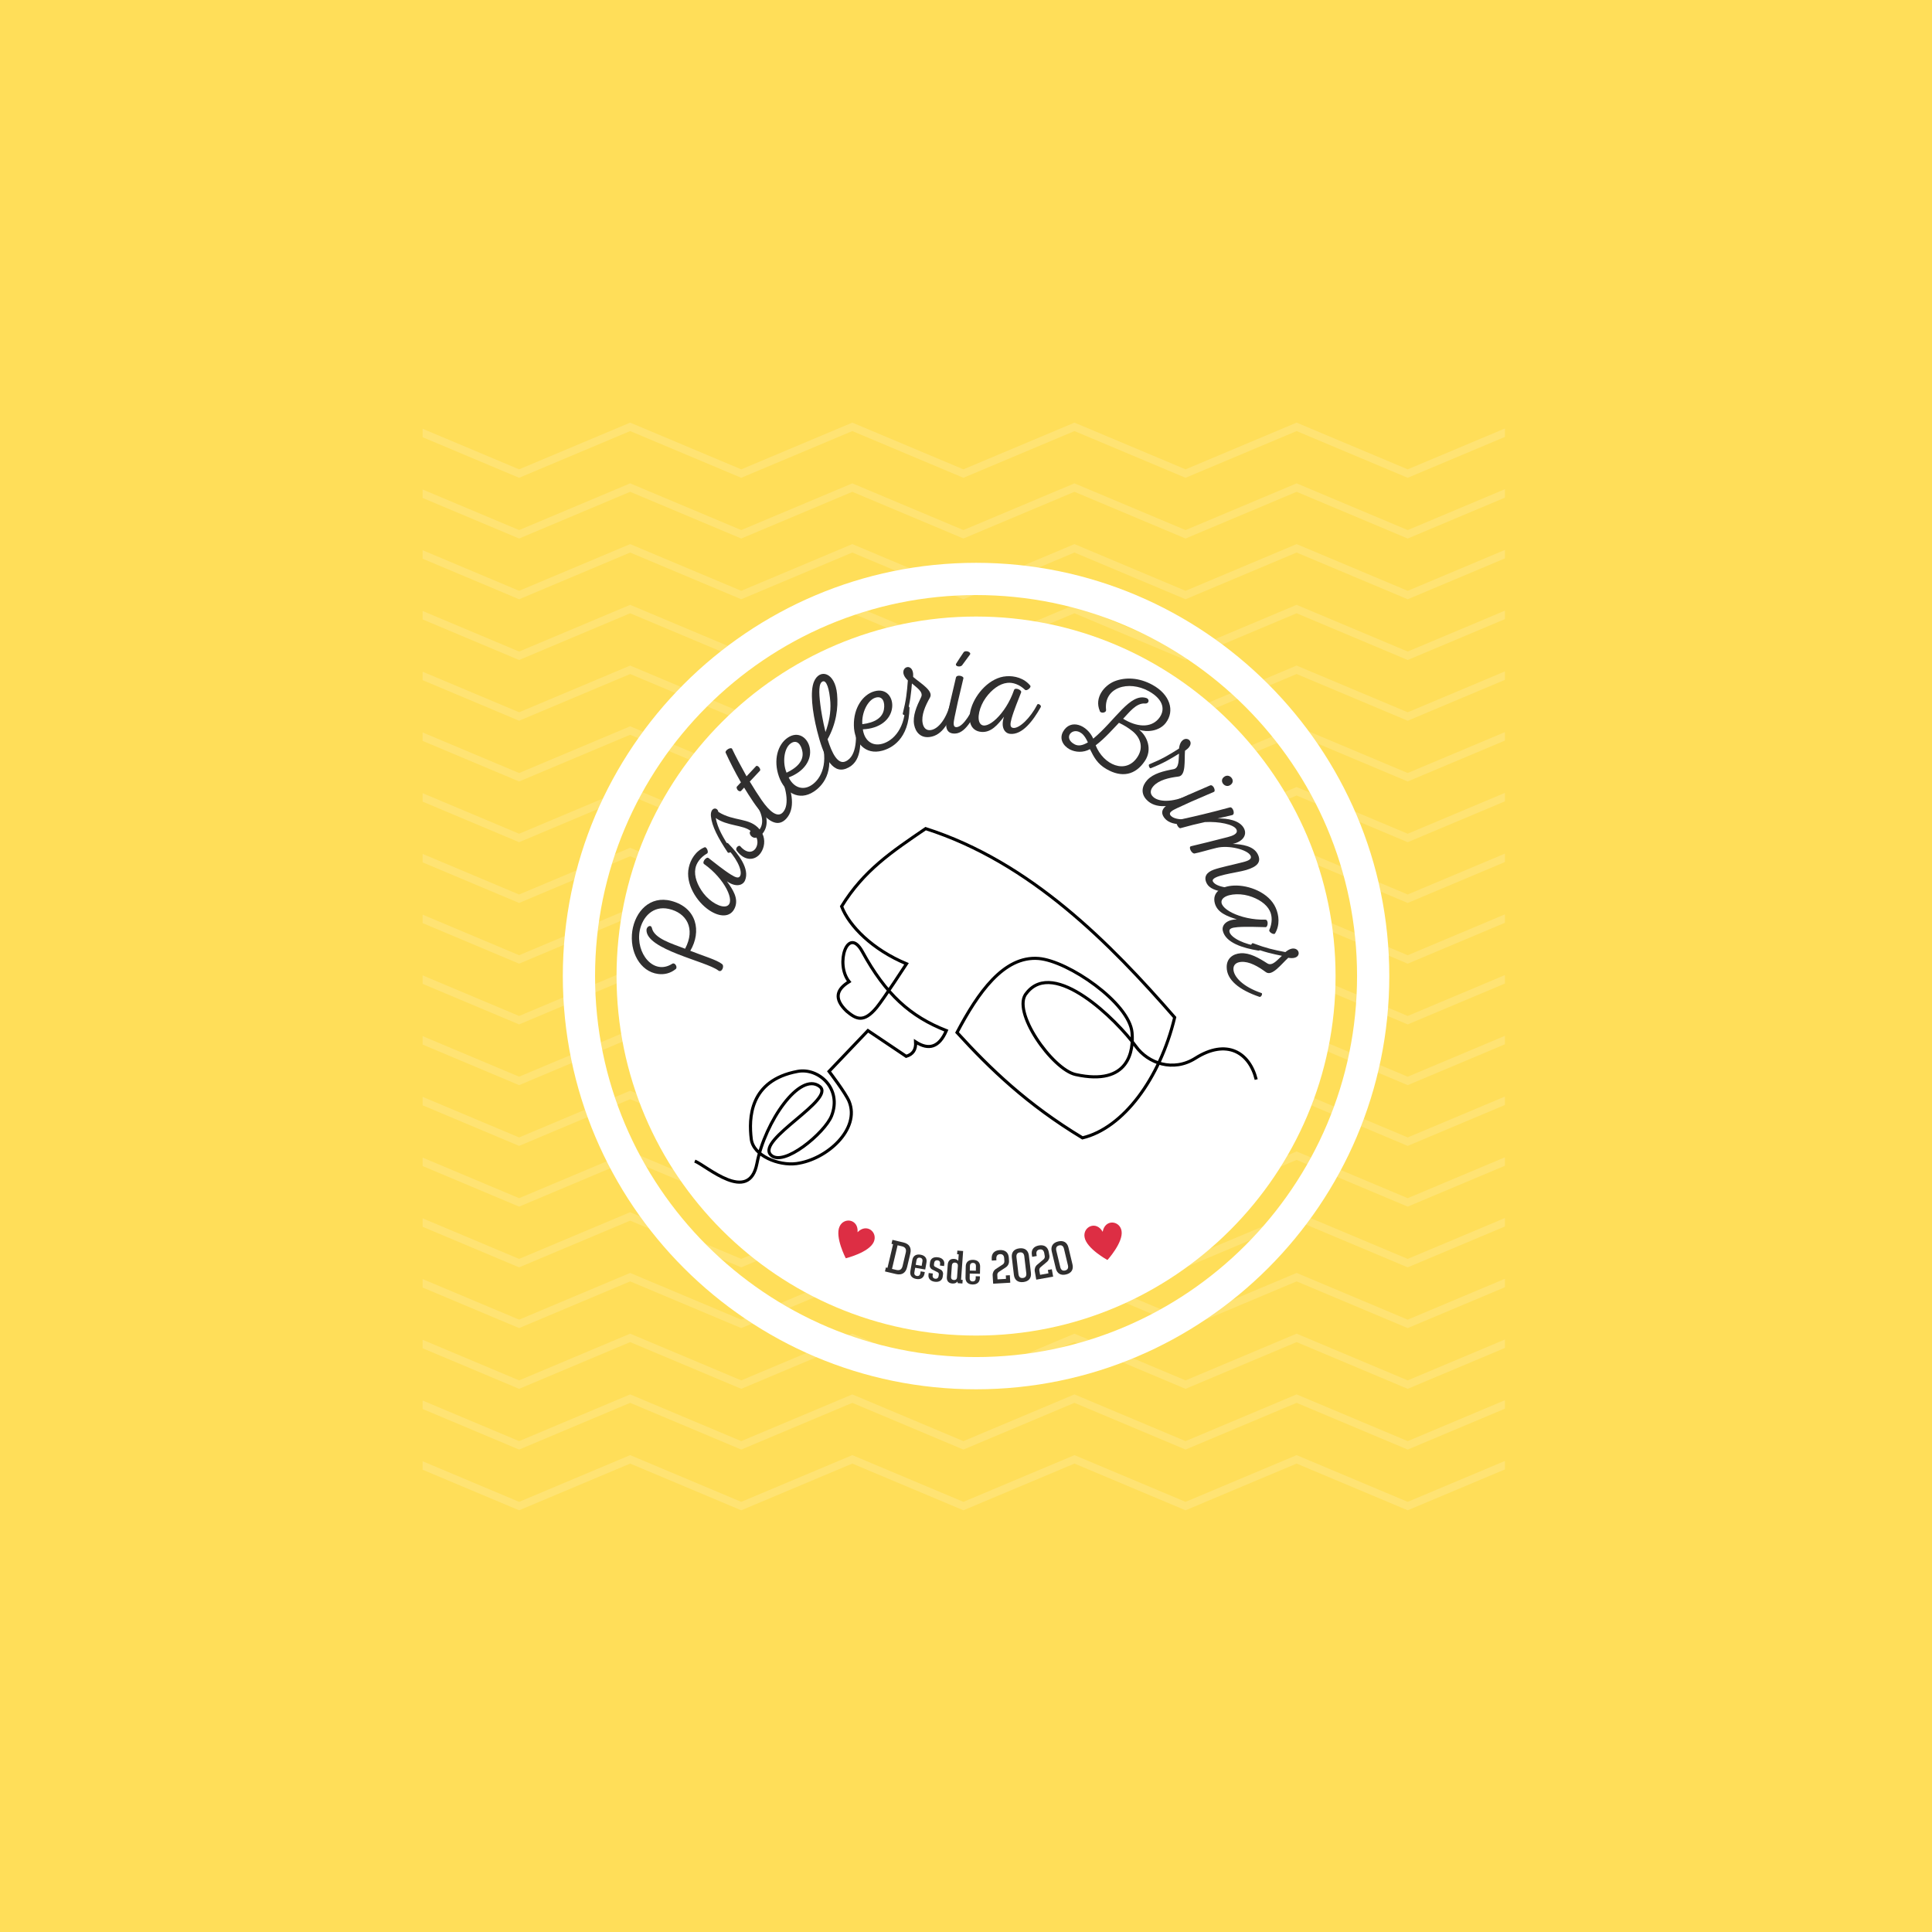 <svg xmlns="http://www.w3.org/2000/svg" xmlns:xlink="http://www.w3.org/1999/xlink" width="1080" zoomAndPan="magnify" viewBox="0 0 810 810" height="1080" preserveAspectRatio="xMidYMid meet" version="1.0"><defs><filter x="0%" y="0%" width="100%" height="100%" id="id1"><feColorMatrix values="0 0 0 0 1 0 0 0 0 1 0 0 0 0 1 0 0 0 1 0" color-interpolation-filters="sRGB"/></filter><g/><mask id="id2"><g filter="url(#id1)"><rect x="-81" width="972" fill="#000000" y="-81" height="972" fill-opacity="0.157"/></g></mask><clipPath id="id3"><path d="M 7.188 0.188 L 460.938 0.188 L 460.938 24 L 7.188 24 Z M 7.188 0.188 " clip-rule="nonzero"/></clipPath><clipPath id="id4"><path d="M 7.188 25 L 460.938 25 L 460.938 49 L 7.188 49 Z M 7.188 25 " clip-rule="nonzero"/></clipPath><clipPath id="id5"><path d="M 7.188 51 L 460.938 51 L 460.938 75 L 7.188 75 Z M 7.188 51 " clip-rule="nonzero"/></clipPath><clipPath id="id6"><path d="M 7.188 76 L 460.938 76 L 460.938 100 L 7.188 100 Z M 7.188 76 " clip-rule="nonzero"/></clipPath><clipPath id="id7"><path d="M 7.188 102 L 460.938 102 L 460.938 126 L 7.188 126 Z M 7.188 102 " clip-rule="nonzero"/></clipPath><clipPath id="id8"><path d="M 7.188 127 L 460.938 127 L 460.938 151 L 7.188 151 Z M 7.188 127 " clip-rule="nonzero"/></clipPath><clipPath id="id9"><path d="M 7.188 152 L 460.938 152 L 460.938 177 L 7.188 177 Z M 7.188 152 " clip-rule="nonzero"/></clipPath><clipPath id="id10"><path d="M 7.188 178 L 460.938 178 L 460.938 202 L 7.188 202 Z M 7.188 178 " clip-rule="nonzero"/></clipPath><clipPath id="id11"><path d="M 7.188 203 L 460.938 203 L 460.938 228 L 7.188 228 Z M 7.188 203 " clip-rule="nonzero"/></clipPath><clipPath id="id12"><path d="M 7.188 229 L 460.938 229 L 460.938 253 L 7.188 253 Z M 7.188 229 " clip-rule="nonzero"/></clipPath><clipPath id="id13"><path d="M 7.188 254 L 460.938 254 L 460.938 278 L 7.188 278 Z M 7.188 254 " clip-rule="nonzero"/></clipPath><clipPath id="id14"><path d="M 7.188 280 L 460.938 280 L 460.938 304 L 7.188 304 Z M 7.188 280 " clip-rule="nonzero"/></clipPath><clipPath id="id15"><path d="M 7.188 305 L 460.938 305 L 460.938 329 L 7.188 329 Z M 7.188 305 " clip-rule="nonzero"/></clipPath><clipPath id="id16"><path d="M 7.188 331 L 460.938 331 L 460.938 355 L 7.188 355 Z M 7.188 331 " clip-rule="nonzero"/></clipPath><clipPath id="id17"><path d="M 7.188 356 L 460.938 356 L 460.938 380 L 7.188 380 Z M 7.188 356 " clip-rule="nonzero"/></clipPath><clipPath id="id18"><path d="M 7.188 382 L 460.938 382 L 460.938 406 L 7.188 406 Z M 7.188 382 " clip-rule="nonzero"/></clipPath><clipPath id="id19"><path d="M 7.188 407 L 460.938 407 L 460.938 431 L 7.188 431 Z M 7.188 407 " clip-rule="nonzero"/></clipPath><clipPath id="id20"><path d="M 7.188 433 L 460.938 433 L 460.938 456.188 L 7.188 456.188 Z M 7.188 433 " clip-rule="nonzero"/></clipPath><clipPath id="id21"><rect x="0" width="469" y="0" height="457"/></clipPath><clipPath id="id22"><path d="M 235.965 235.965 L 582.465 235.965 L 582.465 582.465 L 235.965 582.465 Z M 235.965 235.965 " clip-rule="nonzero"/></clipPath><clipPath id="id23"><path d="M 291.094 346.648 L 527.344 346.648 L 527.344 497.398 L 291.094 497.398 Z M 291.094 346.648 " clip-rule="nonzero"/></clipPath><clipPath id="id24"><path d="M 351 511 L 367 511 L 367 528 L 351 528 Z M 351 511 " clip-rule="nonzero"/></clipPath><clipPath id="id25"><path d="M 354.535 508.625 L 368.887 515.121 L 361.77 530.836 L 347.422 524.34 Z M 354.535 508.625 " clip-rule="nonzero"/></clipPath><clipPath id="id26"><path d="M 354.535 508.625 L 368.887 515.121 L 361.77 530.836 L 347.422 524.34 Z M 354.535 508.625 " clip-rule="nonzero"/></clipPath><clipPath id="id27"><path d="M 354.535 508.625 L 368.887 515.121 L 361.77 530.836 L 347.422 524.34 Z M 354.535 508.625 " clip-rule="nonzero"/></clipPath><clipPath id="id28"><path d="M 454 512 L 471 512 L 471 529 L 454 529 Z M 454 512 " clip-rule="nonzero"/></clipPath><clipPath id="id29"><path d="M 453.688 512.609 L 469.215 509.973 L 472.102 526.98 L 456.574 529.617 Z M 453.688 512.609 " clip-rule="nonzero"/></clipPath><clipPath id="id30"><path d="M 453.688 512.609 L 469.215 509.973 L 472.102 526.98 L 456.574 529.617 Z M 453.688 512.609 " clip-rule="nonzero"/></clipPath><clipPath id="id31"><path d="M 453.688 512.609 L 469.215 509.973 L 472.102 526.98 L 456.574 529.617 Z M 453.688 512.609 " clip-rule="nonzero"/></clipPath></defs><rect x="-81" width="972" fill="#ffffff" y="-81" height="972" fill-opacity="1"/><rect x="-81" width="972" fill="#ffffff" y="-81" height="972" fill-opacity="1"/><rect x="-81" width="972" fill="#ffde59" y="-81" height="972" fill-opacity="1"/><g mask="url(#id2)"><g transform="matrix(1, 0, 0, 1, 170, 177)"><g clip-path="url(#id21)"><g clip-path="url(#id3)"><path fill="#ffffff" d="M 420.184 23.312 L 373.613 3.727 L 327.047 23.312 L 280.477 3.727 L 233.91 23.312 L 187.34 3.727 L 140.773 23.312 L 94.203 3.727 L 47.641 23.312 L 0.441 3.465 L 1.707 0.457 L 47.641 19.773 L 94.203 0.188 L 140.773 19.773 L 187.34 0.188 L 233.91 19.773 L 280.477 0.188 L 327.047 19.773 L 373.613 0.188 L 420.184 19.773 L 466.125 0.457 L 467.391 3.465 Z M 420.184 23.312 " fill-opacity="1" fill-rule="nonzero"/></g><g clip-path="url(#id4)"><path fill="#ffffff" d="M 420.184 48.777 L 373.613 29.191 L 327.047 48.777 L 280.477 29.191 L 233.91 48.777 L 187.34 29.191 L 140.773 48.777 L 94.203 29.191 L 47.641 48.777 L 0.441 28.93 L 1.707 25.918 L 47.641 45.238 L 94.203 25.652 L 140.773 45.238 L 187.34 25.652 L 233.91 45.238 L 280.477 25.652 L 327.047 45.238 L 373.613 25.652 L 420.184 45.238 L 466.125 25.918 L 467.391 28.93 Z M 420.184 48.777 " fill-opacity="1" fill-rule="nonzero"/></g><g clip-path="url(#id5)"><path fill="#ffffff" d="M 420.184 74.242 L 373.613 54.652 L 327.047 74.242 L 280.477 54.652 L 233.91 74.242 L 187.34 54.652 L 140.773 74.242 L 94.203 54.652 L 47.641 74.242 L 0.441 54.395 L 1.707 51.383 L 47.641 70.703 L 94.203 51.117 L 140.773 70.703 L 187.34 51.117 L 233.91 70.703 L 280.477 51.117 L 327.047 70.703 L 373.613 51.117 L 420.184 70.703 L 466.125 51.383 L 467.391 54.395 Z M 420.184 74.242 " fill-opacity="1" fill-rule="nonzero"/></g><g clip-path="url(#id6)"><path fill="#ffffff" d="M 420.184 99.707 L 373.613 80.117 L 327.047 99.707 L 280.477 80.117 L 233.91 99.707 L 187.34 80.117 L 140.773 99.707 L 94.203 80.117 L 47.641 99.707 L 0.441 79.855 L 1.707 76.848 L 47.641 96.168 L 94.203 76.578 L 140.773 96.168 L 187.34 76.578 L 233.91 96.168 L 280.477 76.578 L 327.047 96.168 L 373.613 76.578 L 420.184 96.168 L 466.125 76.848 L 467.391 79.855 Z M 420.184 99.707 " fill-opacity="1" fill-rule="nonzero"/></g><g clip-path="url(#id7)"><path fill="#ffffff" d="M 420.184 125.168 L 373.613 105.582 L 327.047 125.168 L 280.477 105.582 L 233.91 125.168 L 187.34 105.582 L 140.773 125.168 L 94.203 105.582 L 47.641 125.168 L 0.441 105.32 L 1.707 102.312 L 47.641 121.629 L 94.203 102.043 L 140.773 121.629 L 187.34 102.043 L 233.91 121.629 L 280.477 102.043 L 327.047 121.629 L 373.613 102.043 L 420.184 121.629 L 466.125 102.312 L 467.391 105.32 Z M 420.184 125.168 " fill-opacity="1" fill-rule="nonzero"/></g><g clip-path="url(#id8)"><path fill="#ffffff" d="M 420.184 150.633 L 373.613 131.047 L 327.047 150.633 L 280.477 131.047 L 233.91 150.633 L 187.34 131.047 L 140.773 150.633 L 94.203 131.047 L 47.641 150.633 L 0.441 130.785 L 1.707 127.773 L 47.641 147.094 L 94.203 127.508 L 140.773 147.094 L 187.34 127.508 L 233.91 147.094 L 280.477 127.508 L 327.047 147.094 L 373.613 127.508 L 420.184 147.094 L 466.125 127.773 L 467.391 130.785 Z M 420.184 150.633 " fill-opacity="1" fill-rule="nonzero"/></g><g clip-path="url(#id9)"><path fill="#ffffff" d="M 420.184 176.098 L 373.613 156.512 L 327.047 176.098 L 280.477 156.512 L 233.91 176.098 L 187.34 156.512 L 140.773 176.098 L 94.203 156.512 L 47.641 176.098 L 0.441 156.25 L 1.707 153.238 L 47.641 172.559 L 94.203 152.973 L 140.773 172.559 L 187.34 152.973 L 233.91 172.559 L 280.477 152.973 L 327.047 172.559 L 373.613 152.973 L 420.184 172.559 L 466.125 153.238 L 467.391 156.25 Z M 420.184 176.098 " fill-opacity="1" fill-rule="nonzero"/></g><g clip-path="url(#id10)"><path fill="#ffffff" d="M 420.184 201.562 L 373.613 181.973 L 327.047 201.562 L 280.477 181.973 L 233.91 201.562 L 187.34 181.973 L 140.773 201.562 L 94.203 181.973 L 47.641 201.562 L 0.441 181.711 L 1.707 178.703 L 47.641 198.023 L 94.203 178.434 L 140.773 198.023 L 187.34 178.434 L 233.91 198.023 L 280.477 178.434 L 327.047 198.023 L 373.613 178.434 L 420.184 198.023 L 466.125 178.703 L 467.391 181.711 Z M 420.184 201.562 " fill-opacity="1" fill-rule="nonzero"/></g><g clip-path="url(#id11)"><path fill="#ffffff" d="M 420.184 227.023 L 373.613 207.438 L 327.047 227.023 L 280.477 207.438 L 233.91 227.023 L 187.34 207.438 L 140.773 227.023 L 94.203 207.438 L 47.641 227.023 L 0.441 207.176 L 1.707 204.168 L 47.641 223.488 L 94.203 203.898 L 140.773 223.488 L 187.34 203.898 L 233.91 223.488 L 280.477 203.898 L 327.047 223.488 L 373.613 203.898 L 420.184 223.488 L 466.125 204.168 L 467.391 207.176 Z M 420.184 227.023 " fill-opacity="1" fill-rule="nonzero"/></g><g clip-path="url(#id12)"><path fill="#ffffff" d="M 420.184 252.488 L 373.613 232.902 L 327.047 252.488 L 280.477 232.902 L 233.91 252.488 L 187.34 232.902 L 140.773 252.488 L 94.203 232.902 L 47.641 252.488 L 0.441 232.641 L 1.707 229.629 L 47.641 248.949 L 94.203 229.363 L 140.773 248.949 L 187.34 229.363 L 233.91 248.949 L 280.477 229.363 L 327.047 248.949 L 373.613 229.363 L 420.184 248.949 L 466.125 229.629 L 467.391 232.641 Z M 420.184 252.488 " fill-opacity="1" fill-rule="nonzero"/></g><g clip-path="url(#id13)"><path fill="#ffffff" d="M 420.184 277.953 L 373.613 258.367 L 327.047 277.953 L 280.477 258.367 L 233.91 277.953 L 187.34 258.367 L 140.773 277.953 L 94.203 258.367 L 47.641 277.953 L 0.441 258.105 L 1.707 255.094 L 47.641 274.414 L 94.203 254.828 L 140.773 274.414 L 187.34 254.828 L 233.91 274.414 L 280.477 254.828 L 327.047 274.414 L 373.613 254.828 L 420.184 274.414 L 466.125 255.094 L 467.391 258.105 Z M 420.184 277.953 " fill-opacity="1" fill-rule="nonzero"/></g><g clip-path="url(#id14)"><path fill="#ffffff" d="M 420.184 303.418 L 373.613 283.828 L 327.047 303.418 L 280.477 283.828 L 233.91 303.418 L 187.34 283.828 L 140.773 303.418 L 94.203 283.828 L 47.641 303.418 L 0.441 283.566 L 1.707 280.559 L 47.641 299.879 L 94.203 280.289 L 140.773 299.879 L 187.34 280.289 L 233.91 299.879 L 280.477 280.289 L 327.047 299.879 L 373.613 280.289 L 420.184 299.879 L 466.125 280.559 L 467.391 283.566 Z M 420.184 303.418 " fill-opacity="1" fill-rule="nonzero"/></g><g clip-path="url(#id15)"><path fill="#ffffff" d="M 420.184 328.883 L 373.613 309.293 L 327.047 328.883 L 280.477 309.293 L 233.91 328.883 L 187.34 309.293 L 140.773 328.883 L 94.203 309.293 L 47.641 328.883 L 0.441 309.031 L 1.707 306.023 L 47.641 325.344 L 94.203 305.754 L 140.773 325.344 L 187.34 305.754 L 233.91 325.344 L 280.477 305.754 L 327.047 325.344 L 373.613 305.754 L 420.184 325.344 L 466.125 306.023 L 467.391 309.031 Z M 420.184 328.883 " fill-opacity="1" fill-rule="nonzero"/></g><g clip-path="url(#id16)"><path fill="#ffffff" d="M 420.184 354.344 L 373.613 334.758 L 327.047 354.344 L 280.477 334.758 L 233.91 354.344 L 187.34 334.758 L 140.773 354.344 L 94.203 334.758 L 47.641 354.344 L 0.441 334.496 L 1.707 331.484 L 47.641 350.805 L 94.203 331.219 L 140.773 350.805 L 187.34 331.219 L 233.91 350.805 L 280.477 331.219 L 327.047 350.805 L 373.613 331.219 L 420.184 350.805 L 466.125 331.484 L 467.391 334.496 Z M 420.184 354.344 " fill-opacity="1" fill-rule="nonzero"/></g><g clip-path="url(#id17)"><path fill="#ffffff" d="M 420.184 379.809 L 373.613 360.223 L 327.047 379.809 L 280.477 360.223 L 233.91 379.809 L 187.34 360.223 L 140.773 379.809 L 94.203 360.223 L 47.641 379.809 L 0.441 359.961 L 1.707 356.949 L 47.641 376.27 L 94.203 356.684 L 140.773 376.27 L 187.34 356.684 L 233.91 376.27 L 280.477 356.684 L 327.047 376.27 L 373.613 356.684 L 420.184 376.27 L 466.125 356.949 L 467.391 359.961 Z M 420.184 379.809 " fill-opacity="1" fill-rule="nonzero"/></g><g clip-path="url(#id18)"><path fill="#ffffff" d="M 420.184 405.273 L 373.613 385.684 L 327.047 405.273 L 280.477 385.684 L 233.91 405.273 L 187.34 385.684 L 140.773 405.273 L 94.203 385.684 L 47.641 405.273 L 0.441 385.426 L 1.707 382.414 L 47.641 401.734 L 94.203 382.145 L 140.773 401.734 L 187.34 382.145 L 233.91 401.734 L 280.477 382.145 L 327.047 401.734 L 373.613 382.145 L 420.184 401.734 L 466.125 382.414 L 467.391 385.426 Z M 420.184 405.273 " fill-opacity="1" fill-rule="nonzero"/></g><g clip-path="url(#id19)"><path fill="#ffffff" d="M 420.184 430.738 L 373.613 411.148 L 327.047 430.738 L 280.477 411.148 L 233.91 430.738 L 187.34 411.148 L 140.773 430.738 L 94.203 411.148 L 47.641 430.738 L 0.441 410.887 L 1.707 407.879 L 47.641 427.199 L 94.203 407.609 L 140.773 427.199 L 187.34 407.609 L 233.91 427.199 L 280.477 407.609 L 327.047 427.199 L 373.613 407.609 L 420.184 427.199 L 466.125 407.879 L 467.391 410.887 Z M 420.184 430.738 " fill-opacity="1" fill-rule="nonzero"/></g><g clip-path="url(#id20)"><path fill="#ffffff" d="M 420.184 456.199 L 373.613 436.613 L 327.047 456.199 L 280.477 436.613 L 233.91 456.199 L 187.34 436.613 L 140.773 456.199 L 94.203 436.613 L 47.641 456.199 L 0.441 436.352 L 1.707 433.34 L 47.641 452.66 L 94.203 433.074 L 140.773 452.66 L 187.34 433.074 L 233.91 452.66 L 280.477 433.074 L 327.047 452.66 L 373.613 433.074 L 420.184 452.66 L 466.125 433.34 L 467.391 436.352 Z M 420.184 456.199 " fill-opacity="1" fill-rule="nonzero"/></g></g></g></g><g clip-path="url(#id22)"><path fill="#ffffff" d="M 409.215 235.965 C 313.648 235.965 235.965 313.719 235.965 409.215 C 235.965 504.781 313.648 582.465 409.215 582.465 C 504.711 582.465 582.465 504.781 582.465 409.215 C 582.465 313.719 504.711 235.965 409.215 235.965 Z M 409.215 568.953 C 321.137 568.953 249.48 497.297 249.48 409.215 C 249.48 321.137 321.137 249.48 409.215 249.48 C 497.297 249.48 568.953 321.137 568.953 409.215 C 568.953 497.297 497.297 568.953 409.215 568.953 Z M 409.215 568.953 " fill-opacity="1" fill-rule="nonzero"/></g><path fill="#ffffff" d="M 409.215 258.488 C 326.125 258.488 258.488 326.125 258.488 409.215 C 258.488 492.305 326.125 559.941 409.215 559.941 C 492.305 559.941 559.941 492.305 559.941 409.215 C 559.941 326.125 492.305 258.488 409.215 258.488 Z M 409.215 258.488 " fill-opacity="1" fill-rule="nonzero"/><g clip-path="url(#id23)"><path stroke-linecap="butt" transform="matrix(0.421, 0, 0, 0.421, 190.675, 255.902)" fill="none" stroke-linejoin="miter" d="M 239.027 548.418 C 250.884 553.233 292.985 591.577 300.87 550.922 C 308.988 509.071 343.658 459.065 363.335 474.086 C 379.979 486.787 300.202 526.996 314.61 542.174 C 326.986 555.218 368.605 520.167 375.201 503.44 C 385.917 476.331 362.269 455.243 341.478 459.093 C 293.319 468.018 292.706 505.852 295.248 526.56 C 297.289 543.166 322.589 553.27 340.225 550.922 C 370.832 546.831 403.832 516.484 392.699 489.078 C 389.303 480.728 372.706 459.093 372.706 459.093 L 411.439 418.494 L 449.542 444.1 C 455.962 442.171 459.459 437.708 458.912 429.729 C 471.789 438.116 482.226 435.454 489.518 418.494 C 453.596 404.439 429.224 382.534 405.817 339.783 C 391.409 313.472 378.374 352.02 392.699 369.768 C 380.759 377.125 376.751 386.218 390.194 399.123 C 399.48 406.907 407.032 411.351 420.178 395.375 C 427.062 387.015 449.848 351.965 449.848 351.965 C 416.115 337.909 392.699 314.483 385.202 294.805 C 407.32 258.855 435.161 240.374 468.904 217.347 C 573.535 250.774 652.94 332.018 716.89 405.366 C 702.185 466.487 665.548 515.649 625.071 525.307 C 569.991 492.056 533.066 456.467 500.141 420.368 C 520.774 381.217 546.519 343.856 581.346 346.658 C 610.932 349.042 671.616 390.819 674.418 420.368 C 676.078 437.81 671.922 474.086 618.196 462.219 C 595.086 457.117 553.477 398.464 569.48 381.013 C 596.626 346.268 659.063 407.621 678.166 434.108 C 690.403 451.068 715.396 459.974 737.514 445.984 C 768.5 426.38 791.313 439.944 798.105 467.22 " stroke="#000000" stroke-width="3.082" stroke-opacity="1" stroke-miterlimit="4"/></g><g clip-path="url(#id24)"><g clip-path="url(#id25)"><g clip-path="url(#id26)"><g clip-path="url(#id27)"><path fill="#dd2e44" d="M 351.98 514.234 C 353.828 510.152 359.992 511.121 359.539 516.609 C 363.367 512.645 368.16 516.641 366.312 520.723 C 364.305 525.156 354.594 527.535 354.594 527.535 C 354.594 527.535 349.973 518.668 351.98 514.234 Z M 351.98 514.234 " fill-opacity="1" fill-rule="nonzero"/></g></g></g></g><g clip-path="url(#id28)"><g clip-path="url(#id29)"><g clip-path="url(#id30)"><g clip-path="url(#id31)"><path fill="#dd2e44" d="M 454.703 518.691 C 453.953 514.273 459.605 511.629 462.301 516.434 C 463.254 511.008 469.465 511.641 470.215 516.059 C 471.027 520.859 464.305 528.262 464.305 528.262 C 464.305 528.262 455.52 523.492 454.703 518.691 Z M 454.703 518.691 " fill-opacity="1" fill-rule="nonzero"/></g></g></g></g><g fill="#302f2f" fill-opacity="1"><g transform="translate(301.334, 418.346)"><g><path d="M -30.289 -28.453 C -30.461 -20.23 -5.238 -15.348 -0.199 -11.473 C 1.195 -10.316 2.559 -13.285 1.363 -14.188 C -0.918 -15.977 -6.602 -17.586 -11.926 -19.723 C -7.141 -27.789 -9.129 -37.84 -19.918 -40.645 C -28.883 -42.977 -34.992 -36.172 -36.234 -28.094 C -37.508 -19.332 -32.945 -11 -25.461 -10.012 C -22.988 -9.684 -20.344 -10.191 -18.102 -12.012 C -17.102 -12.625 -18.227 -14.949 -19.457 -14.309 C -27.34 -9.23 -34.895 -18.758 -33.137 -28.141 C -31.969 -33.938 -27.555 -38.734 -20.992 -37.293 C -13.535 -35.676 -9.602 -29.09 -14.102 -20.586 C -19.766 -22.766 -27.043 -24.875 -28.012 -29.238 C -28.414 -30.949 -30.273 -29.879 -30.289 -28.453 Z M -30.289 -28.453 "/></g></g></g><g fill="#302f2f" fill-opacity="1"><g transform="translate(306.255, 383.649)"><g><path d="M -17.473 -19.949 C -19.012 -13.207 -14.176 -5.52 -8.883 -2.004 C -4.465 0.957 0.203 1.133 1.922 -3.254 C 3.395 -7.066 1.023 -10.648 -1.5 -14.168 C 2.102 -11.609 5.16 -12.297 6.105 -14.547 C 8.102 -19.309 3.578 -25.391 -0.98 -30.074 C -1.633 -30.715 -2.918 -29.41 -2.461 -29.031 C 2.234 -24.539 5.102 -18.906 4.113 -16.551 C 3.566 -15.242 2.266 -15.664 0.168 -16.977 C -2.855 -18.859 -6.941 -22.172 -9.219 -23.93 C -10.105 -24.609 -12.125 -22.133 -11.031 -21.367 C -2.387 -15.277 2.344 -5.293 -1.547 -3.789 C -3.902 -2.867 -8.527 -5.488 -11.312 -9.117 C -13.902 -12.48 -15.301 -16.328 -14.723 -19.469 C -14.344 -21.836 -12.523 -24.27 -9.852 -25.797 C -8.938 -26.211 -10.023 -28.758 -10.84 -28.426 C -14.629 -26.875 -16.777 -23.223 -17.473 -19.949 Z M -17.473 -19.949 "/></g></g></g><g fill="#302f2f" fill-opacity="1"><g transform="translate(314.864, 362.694)"><g><path d="M 4.051 -5.07 C 5.625 -7.293 6.074 -10.484 4.789 -13.137 C 7.074 -15.906 7.723 -20.402 3.207 -27.094 C 2.742 -27.82 1.207 -26.871 1.551 -26.367 C 5.41 -20.734 5.18 -17.258 3.621 -14.957 C -0.59 -20.07 -7.043 -18.137 -13.684 -22.293 C -14.125 -24.578 -17.195 -24.191 -16.797 -20.426 C -16.418 -16.332 -13.781 -11.324 -9.766 -5.312 C -9.422 -4.809 -7.906 -5.629 -8.25 -6.137 C -11.84 -11.859 -13.926 -15.258 -14.789 -19.75 C -10.219 -16.379 -3.117 -16.848 -0.176 -14.309 C -1.285 -13.277 0.426 -10.949 2.273 -11.551 C 2.863 -10.398 2.895 -8.523 1.988 -7.082 C 0.73 -5.125 -1.867 -4.828 -4.504 -7.918 C -5.082 -8.582 -6.809 -7.148 -5.984 -6.039 C -2.695 -1.484 1.777 -1.812 4.051 -5.07 Z M 4.051 -5.07 "/></g></g></g><g fill="#302f2f" fill-opacity="1"><g transform="translate(326.236, 346.036)"><g><path d="M 3.477 -2.883 C 7.117 -6.938 6.207 -13.855 2.676 -21.125 C 2.289 -21.953 0.664 -21.301 0.922 -20.746 C 2.984 -16.637 5.09 -8.758 1.988 -5.445 C -0.262 -3.043 -3.562 -5.742 -6.934 -10.609 C -8.363 -12.652 -10.145 -15.484 -11.887 -18.355 L -7.582 -22.953 C -7.195 -23.449 -8.258 -25.219 -9.172 -24.91 L -13.242 -20.559 C -15.59 -24.777 -17.855 -29 -19.281 -32.043 C -19.754 -33.031 -22.43 -31.418 -22 -30.469 C -20.484 -27.105 -18.121 -22.406 -15.609 -18.035 L -17.391 -16.129 C -17.527 -15.32 -16.719 -14.023 -15.648 -14.34 L -14.25 -15.832 C -9.586 -8.277 -2.371 3.609 3.477 -2.883 Z M 3.477 -2.883 "/></g></g></g><g fill="#302f2f" fill-opacity="1"><g transform="translate(334.929, 336.051)"><g><path d="M -4.703 -26.75 C -8.852 -23.953 -10.805 -17.402 -8.355 -10.465 C -6 -3.742 0.043 -0.035 6.305 -4.184 C 9.48 -6.297 15.453 -12.02 11.473 -24.809 C 11.207 -25.609 9.5 -25.215 9.672 -24.629 C 12.508 -14.973 8.68 -8.621 4.652 -6.496 C 1.145 -4.629 -2.379 -6.199 -4.273 -10.117 C 2.344 -12.605 5.516 -17.586 4.555 -22.52 C 3.742 -26.703 -0.238 -29.789 -4.703 -26.75 Z M -3.602 -24.227 C -0.824 -26.387 1.07 -23.766 1.508 -20.797 C 2.035 -17.254 -0.434 -14.328 -5.16 -12.09 C -6.961 -16.438 -6.199 -22.207 -3.602 -24.227 Z M -3.602 -24.227 "/></g></g></g><g fill="#302f2f" fill-opacity="1"><g transform="translate(350.904, 323.697)"><g><path d="M -9.652 -37.875 C -11.324 -33.852 -10.398 -25.555 -8.332 -17.305 C -5.902 -7.57 -2.402 0.93 3.805 -1.441 C 10.387 -3.953 10.168 -11.664 9.516 -19.461 C 9.426 -20.449 7.605 -20.227 7.68 -19.621 C 8.152 -15.93 8.766 -6.559 3.461 -4.426 C 0.336 -3.16 -2.129 -7.895 -3.93 -13.766 C -0.34 -20.203 0.598 -26.867 0.043 -32.711 C -0.816 -41.945 -7.328 -43.551 -9.652 -37.875 Z M -6.023 -37.988 C -4.398 -38.688 -3.164 -34.898 -2.77 -29.227 C -2.531 -25.02 -3.312 -20.902 -4.805 -16.781 C -5.945 -21.332 -6.676 -25.852 -6.973 -28.277 C -7.629 -33.484 -7.699 -37.266 -6.023 -37.988 Z M -6.023 -37.988 "/></g></g></g><g fill="#302f2f" fill-opacity="1"><g transform="translate(362.649, 316.718)"><g><path d="M 3.906 -26.879 C -0.914 -25.52 -4.816 -19.91 -4.66 -12.555 C -4.527 -5.434 0.055 -0.02 7.297 -2 C 10.977 -3.012 18.438 -6.578 18.66 -19.973 C 18.66 -20.816 16.914 -20.977 16.891 -20.367 C 16.566 -10.309 10.941 -5.469 6.453 -4.711 C 2.535 -4.039 -0.32 -6.633 -0.895 -10.949 C 6.172 -11.238 10.742 -14.977 11.371 -19.965 C 11.914 -24.191 9.098 -28.367 3.906 -26.879 Z M 4.16 -24.137 C 7.473 -25.32 8.453 -22.234 7.941 -19.281 C 7.332 -15.75 4.074 -13.742 -1.117 -13.098 C -1.469 -17.793 1.059 -23.031 4.16 -24.137 Z M 4.16 -24.137 "/></g></g></g><g fill="#302f2f" fill-opacity="1"><g transform="translate(381.404, 309.89)"><g><path d="M -1.262 -10.145 C 0.27 -15.699 0.594 -19.555 0.93 -23.352 C 2.633 -21.801 5.891 -19.879 4.781 -17.617 C 2.898 -13.785 1.164 -9.75 1.848 -6.07 C 2.453 -2.832 4.645 -0.441 8.309 -0.891 C 13.672 -1.516 17.191 -7.234 19.105 -15.961 C 19.262 -16.738 17.562 -17.254 17.434 -16.656 C 15.664 -8.414 11.891 -4.207 8.793 -3.797 C 6.938 -3.539 5.816 -4.727 5.438 -6.621 C 4.758 -9.957 6.496 -13.938 8.492 -17.441 C 10.09 -20.246 4.547 -23.391 1.441 -26.086 C 1.926 -33.422 -6.266 -29.785 -0.781 -24.617 C -1.176 -19.484 -1.477 -16.496 -2.914 -10.73 C -3.164 -10.168 -1.41 -9.66 -1.262 -10.145 Z M -1.262 -10.145 "/></g></g></g><g fill="#302f2f" fill-opacity="1"><g transform="translate(399.112, 307.037)"><g><path d="M 4.871 -33.535 C 4.066 -32.367 2.516 -30.031 1.77 -28.809 C 1.082 -27.59 3.598 -27.18 4.293 -28.176 L 7.523 -32.566 C 8.332 -33.621 5.617 -34.645 4.871 -33.535 Z M 1.668 -22.957 C -0.312 -14.527 -1.141 -11.141 -2.168 -5.816 C -2.965 -1.641 -2.02 0.594 1.27 0.516 C 6.207 0.371 9.684 -7.555 12.016 -12.988 C 12.434 -13.914 10.645 -14.578 10.391 -13.887 C 8.559 -8.699 4.84 -2.414 2.012 -2.184 C 0.312 -2.059 0.629 -4 1.102 -6.348 C 2.047 -11.043 2.574 -13.34 4.805 -22.688 C 4.992 -23.602 2.008 -24.391 1.668 -22.957 Z M 1.668 -22.957 "/></g></g></g><g fill="#302f2f" fill-opacity="1"><g transform="translate(407.776, 305.939)"><g><path d="M 14.172 -22.414 C 7.273 -21.977 1.27 -15.16 -0.598 -9.086 C -2.184 -4.008 -1.027 0.516 3.668 0.918 C 7.738 1.254 10.5 -2.039 13.16 -5.457 C 11.73 -1.277 13.254 1.461 15.68 1.727 C 20.812 2.293 25.363 -3.77 28.559 -9.469 C 28.992 -10.277 27.375 -11.141 27.141 -10.594 C 24.164 -4.816 19.574 -0.469 17.039 -0.75 C 15.629 -0.902 15.664 -2.27 16.324 -4.652 C 17.273 -8.086 19.297 -12.945 20.332 -15.629 C 20.734 -16.668 17.785 -17.906 17.363 -16.641 C 13.973 -6.625 5.742 0.746 3.195 -2.559 C 1.645 -4.559 2.844 -9.734 5.535 -13.434 C 8.023 -16.871 11.32 -19.305 14.496 -19.637 C 16.871 -19.949 19.723 -18.891 21.941 -16.762 C 22.602 -16.004 24.734 -17.77 24.184 -18.457 C 21.625 -21.648 17.512 -22.676 14.172 -22.414 Z M 14.172 -22.414 "/></g></g></g><g fill="#302f2f" fill-opacity="1"><g transform="translate(430.986, 308.878)"><g/></g></g><g fill="#302f2f" fill-opacity="1"><g transform="translate(438.667, 308.336)"><g><path d="M 44.473 -21.223 C 38.75 -24.355 33.066 -24.441 28.676 -22.742 C 24.336 -21.012 20.051 -15.902 22.406 -10.328 C 22.602 -9.129 25.172 -9.359 25.059 -10.711 C 24.008 -20.156 34.43 -23.262 42.977 -18.551 C 49.375 -14.992 50.055 -10.375 46.934 -6.836 C 43.551 -3.047 37.824 -3.539 32.211 -7 C 34.617 -9.445 37.609 -13.703 41.434 -13.391 C 43.18 -13.289 43.34 -15.266 41.953 -15.684 C 35.086 -17.887 28.969 -6.359 19.688 1.348 C 17.109 -4.41 10.156 -7.176 7.027 -1.578 C 5.367 1.398 7.012 4.34 9.859 5.867 C 12.238 7.078 15.453 7.32 18.293 5.75 C 19.996 9.176 21.395 11.855 25.113 14.043 C 31.68 17.887 37.379 16.629 41.328 10.699 C 44.562 5.867 42.312 0.219 38.883 -2.395 C 42.254 -1.23 47.371 -1.77 50.059 -5.223 C 54.012 -10.312 51.848 -17.207 44.473 -21.223 Z M 30.465 -5.301 C 32.816 -4.168 34.266 -3.262 36.078 -1.84 C 39.156 0.586 41.02 4.676 38.254 8.988 C 33.367 16.539 23.918 12.309 20.699 4.145 C 24.562 1.258 28.32 -3.102 30.465 -5.301 Z M 14.727 -0.926 C 15.895 -0.105 16.715 1.367 17.434 2.91 C 15.086 4.289 13.43 4.496 11.953 3.77 C 6.746 1.105 10.922 -3.801 14.727 -0.926 Z M 14.727 -0.926 "/></g></g></g><g fill="#302f2f" fill-opacity="1"><g transform="translate(475.027, 329.17)"><g><path d="M 7.387 -7.07 C 12.754 -9.16 16.039 -11.199 19.285 -13.199 C 19.059 -10.906 19.465 -7.145 16.984 -6.688 C 12.789 -5.91 8.52 -4.891 5.973 -2.141 C 3.738 0.277 3.129 3.461 5.676 6.133 C 9.379 10.062 16.066 9.469 24.211 5.793 C 24.926 5.453 24.328 3.781 23.77 4.035 C 16.105 7.539 10.473 7.027 8.297 4.789 C 6.98 3.453 7.266 1.844 8.559 0.406 C 10.828 -2.133 15.059 -3.109 19.062 -3.602 C 22.266 -3.996 21.477 -10.32 21.785 -14.422 C 27.957 -18.414 20.152 -22.812 19.277 -15.328 C 14.926 -12.578 12.352 -11.035 6.863 -8.746 C 6.266 -8.609 6.906 -6.898 7.387 -7.07 Z M 7.387 -7.07 "/></g></g></g><g fill="#302f2f" fill-opacity="1"><g transform="translate(487.883, 341.652)"><g><path d="M 24.941 -13.012 C 25.656 -12.129 26.906 -11.754 28.047 -12.602 C 29.184 -13.449 29.152 -14.664 28.438 -15.547 C 27.727 -16.43 26.473 -16.805 25.336 -15.957 C 24.195 -15.109 24.227 -13.895 24.941 -13.012 Z M 0.344 1.328 C 3.617 5.469 12.301 3.844 17.805 2.168 C 18.762 1.906 18.301 0.164 17.594 0.371 C 12.41 2.082 5.039 2.711 2.953 0.312 C 1.84 -0.977 3.59 -1.879 5.754 -2.902 C 10.086 -4.941 12.242 -5.887 21.078 -9.668 C 21.926 -10.062 20.777 -12.93 19.426 -12.348 C 11.477 -8.91 8.266 -7.559 3.375 -5.211 C -0.453 -3.355 -1.68 -1.266 0.344 1.328 Z M 0.344 1.328 "/></g></g></g><g fill="#302f2f" fill-opacity="1"><g transform="translate(494.291, 347.303)"><g><path d="M 11.688 23.156 C 13.797 27.113 22.531 27.219 28.379 26.609 C 29.289 26.512 29.117 24.738 28.512 24.805 C 22.996 25.555 15.691 24.879 14.254 22.301 C 12.844 19.773 24.266 18.645 28.195 17.449 C 32.906 16.035 34.684 14.059 33 10.777 C 31.234 7.344 26.445 6.684 22.555 6.504 C 26.645 5.609 28.707 2.84 27.262 0.012 C 25.527 -3.371 20.352 -4.281 16.113 -4.145 C 18.438 -4.613 19.598 -4.973 22.297 -5.574 C 23.734 -5.891 22.586 -9.137 21.352 -8.801 C 12.25 -6.332 7.43 -5.242 -0.27 -3.523 C -2.012 -3.172 -0.352 0.188 0.656 -0.094 C 4.238 -1.098 7.414 -1.891 10.871 -2.641 C 16.68 -2.969 23.004 -1.707 24.074 0.422 C 25.012 2.301 22.27 3.184 20.402 3.664 C 13.668 5.387 9.305 6.488 5.016 7.488 C 3.832 7.797 5.328 10.727 6.566 10.52 C 8.613 10.137 12.363 8.973 15.848 8.148 C 20.918 6.926 28.66 8.91 29.969 11.363 C 30.98 13.266 27.898 13.879 26.031 14.359 C 22.477 15.289 17.199 16.363 14.559 17.32 C 11.492 18.438 10.223 20.402 11.688 23.156 Z M 11.688 23.156 "/></g></g></g><g fill="#302f2f" fill-opacity="1"><g transform="translate(508.929, 374.964)"><g><path d="M 25.914 5.633 C 23.137 -0.699 14.676 -4 8.332 -3.676 C 3.016 -3.426 -0.836 -0.789 0.395 3.758 C 1.477 7.699 5.516 9.164 9.637 10.492 C 5.219 10.582 3.172 12.953 3.75 15.324 C 4.977 20.34 12.234 22.535 18.684 23.586 C 19.59 23.715 19.848 21.898 19.254 21.867 C 12.805 21.051 7.148 18.23 6.543 15.75 C 6.203 14.371 7.5 13.938 9.965 13.742 C 13.516 13.457 18.773 13.691 21.648 13.746 C 22.766 13.766 22.918 10.574 21.582 10.609 C 11.012 10.859 1.266 5.648 3.5 2.121 C 4.844 -0.016 10.117 -0.664 14.516 0.594 C 18.598 1.758 22.016 4.016 23.418 6.887 C 24.52 9.012 24.508 12.055 23.27 14.867 C 22.781 15.746 25.168 17.148 25.629 16.395 C 27.75 12.895 27.305 8.684 25.914 5.633 Z M 25.914 5.633 "/></g></g></g><g fill="#302f2f" fill-opacity="1"><g transform="translate(514.363, 397.122)"><g><path d="M 10.223 -0.086 C 15.566 2.074 19.355 2.836 23.09 3.605 C 21.352 5.117 19.07 8.137 16.953 6.773 C 13.363 4.461 9.555 2.277 5.816 2.531 C 2.531 2.762 -0.094 4.664 -0.066 8.355 C -0.066 13.754 5.211 17.906 13.66 20.812 C 14.414 21.055 15.121 19.426 14.543 19.23 C 6.559 16.527 2.812 12.297 2.758 9.172 C 2.719 7.301 4.027 6.32 5.953 6.164 C 9.348 5.867 13.098 8.055 16.352 10.441 C 18.953 12.348 22.715 7.207 25.75 4.43 C 32.977 5.75 30.309 -2.801 24.543 2.051 C 19.492 1.07 16.559 0.43 10.992 -1.664 C 10.465 -1.977 9.758 -0.289 10.223 -0.086 Z M 10.223 -0.086 "/></g></g></g><g fill="#302f2f" fill-opacity="1"><g transform="translate(370.837, 533.012)"><g><path d="M 7.918 -12.109 L 5.875 -12.59 L 3.984 -13.039 L 3.32 -13.195 L 2.926 -11.531 L 3.59 -11.375 L 1.246 -1.465 L 0.582 -1.621 L 0.188 0.043 L 0.852 0.203 L 2.742 0.648 L 4.785 1.133 C 7.32 1.73 8.898 0.629 9.465 -1.758 L 10.805 -7.43 C 11.371 -9.812 10.453 -11.508 7.918 -12.109 Z M 5.48 -10.926 L 7.336 -10.488 C 8.734 -10.156 9.242 -9.258 8.914 -7.879 L 7.57 -2.203 C 7.246 -0.824 6.391 -0.246 4.988 -0.578 L 3.137 -1.016 Z M 5.48 -10.926 "/></g></g></g><g fill="#302f2f" fill-opacity="1"><g transform="translate(380.47, 535.251)"><g><path d="M 5.477 -9.219 C 3.559 -9.555 2.32 -8.688 2.023 -6.984 L 1.199 -2.316 C 0.898 -0.613 1.766 0.629 3.68 0.965 C 5.594 1.301 6.832 0.434 7.133 -1.27 L 7.25 -1.938 L 5.527 -2.242 L 5.367 -1.344 C 5.246 -0.652 4.781 -0.145 3.902 -0.297 C 3.02 -0.453 2.758 -1.094 2.879 -1.781 L 3.223 -3.734 L 7.434 -2.992 L 7.957 -5.938 C 8.258 -7.641 7.391 -8.883 5.477 -9.219 Z M 3.445 -4.977 L 3.785 -6.91 C 3.906 -7.602 4.371 -8.109 5.25 -7.957 C 6.133 -7.801 6.395 -7.16 6.273 -6.473 L 5.934 -4.539 Z M 3.445 -4.977 "/></g></g></g><g fill="#302f2f" fill-opacity="1"><g transform="translate(388.222, 536.611)"><g><path d="M 4.996 -9.484 C 3.031 -9.73 1.887 -8.875 1.691 -7.312 L 1.57 -6.328 C 1.465 -5.496 1.895 -4.699 2.656 -4.352 L 4.941 -3.188 C 5.25 -3.012 5.426 -2.695 5.383 -2.328 L 5.293 -1.613 C 5.203 -0.902 4.711 -0.395 3.883 -0.496 C 3.051 -0.602 2.695 -1.211 2.785 -1.926 L 2.879 -2.68 L 1.145 -2.895 L 1.051 -2.141 C 0.871 -0.695 1.754 0.531 3.723 0.777 C 5.691 1.02 6.848 0.047 7.027 -1.398 L 7.152 -2.383 C 7.254 -3.211 6.824 -4.012 6.066 -4.359 L 3.781 -5.523 C 3.469 -5.699 3.293 -6.016 3.34 -6.383 L 3.426 -7.094 C 3.516 -7.809 4.008 -8.316 4.84 -8.215 C 5.668 -8.109 6.023 -7.496 5.934 -6.785 L 5.84 -6.031 L 7.578 -5.816 L 7.672 -6.57 C 7.844 -7.977 6.965 -9.242 4.996 -9.484 Z M 4.996 -9.484 "/></g></g></g><g fill="#302f2f" fill-opacity="1"><g transform="translate(396.034, 537.575)"><g><path d="M 5.234 -11.742 L 5.914 -11.695 L 5.715 -8.961 C 5.34 -9.434 4.758 -9.711 3.961 -9.77 C 2.312 -9.887 1.422 -8.898 1.312 -7.348 L 0.941 -2.23 C 0.824 -0.621 1.566 0.426 3.215 0.543 C 4.184 0.613 4.926 0.336 5.359 -0.293 L 5.523 0.398 L 5.582 0.402 L 6.785 0.492 L 7.465 0.539 L 7.574 -0.973 L 6.895 -1.02 L 7.656 -11.566 L 7.766 -13.078 L 6.023 -13.207 L 5.344 -13.254 Z M 5.5 -5.992 L 5.281 -2.969 L 5.219 -2.117 C 5.168 -1.418 4.816 -0.859 3.867 -0.93 C 2.957 -0.996 2.645 -1.562 2.699 -2.301 L 3.043 -7.031 C 3.09 -7.707 3.484 -8.285 4.395 -8.219 C 5.285 -8.152 5.613 -7.543 5.562 -6.848 Z M 5.5 -5.992 "/></g></g></g><g fill="#302f2f" fill-opacity="1"><g transform="translate(403.963, 538.14)"><g><path d="M 4 -9.949 C 2.055 -9.988 0.965 -8.941 0.93 -7.211 L 0.828 -2.473 C 0.793 -0.742 1.84 0.348 3.781 0.391 C 5.727 0.43 6.816 -0.617 6.855 -2.344 L 6.867 -3.023 L 5.117 -3.062 L 5.102 -2.148 C 5.086 -1.449 4.703 -0.875 3.809 -0.891 C 2.914 -0.91 2.559 -1.5 2.574 -2.203 L 2.613 -4.184 L 6.891 -4.094 L 6.953 -7.086 C 6.988 -8.816 5.941 -9.906 4 -9.949 Z M 2.641 -5.445 L 2.684 -7.41 C 2.695 -8.109 3.078 -8.684 3.973 -8.664 C 4.867 -8.648 5.223 -8.055 5.207 -7.355 L 5.168 -5.395 Z M 2.641 -5.445 "/></g></g></g><g fill="#302f2f" fill-opacity="1"><g transform="translate(411.755, 538.262)"><g/></g></g><g fill="#302f2f" fill-opacity="1"><g transform="translate(415.607, 538.247)"><g><path d="M 3.555 -14.148 C 1.188 -14.012 0.043 -12.602 0.168 -10.465 L 0.211 -9.746 L 2.148 -9.859 L 2.113 -10.48 C 2.043 -11.664 2.527 -12.375 3.652 -12.441 C 4.777 -12.508 5.344 -11.859 5.41 -10.676 L 5.48 -9.492 C 5.516 -8.93 5.254 -8.406 4.785 -8.105 L 1.859 -6.184 C 0.996 -5.605 0.512 -4.586 0.57 -3.559 L 0.777 -0.047 L 6.266 -0.367 L 7.957 -0.465 L 7.855 -2.172 L 7.773 -3.609 L 6.082 -3.508 L 6.168 -2.074 L 2.617 -1.867 L 2.512 -3.691 C 2.48 -4.215 2.723 -4.695 3.156 -4.992 L 6.117 -6.938 C 6.98 -7.516 7.484 -8.516 7.426 -9.547 L 7.348 -10.883 C 7.223 -13.02 5.922 -14.285 3.555 -14.148 Z M 3.555 -14.148 "/></g></g></g><g fill="#302f2f" fill-opacity="1"><g transform="translate(424.672, 537.707)"><g><path d="M 2.715 -14.332 C 0.359 -14.055 -0.699 -12.582 -0.449 -10.457 L 0.402 -3.238 C 0.652 -1.113 2.023 0.074 4.379 -0.203 C 6.734 -0.48 7.793 -1.957 7.543 -4.078 L 6.691 -11.297 C 6.441 -13.422 5.07 -14.609 2.715 -14.332 Z M 2.914 -12.633 C 4.035 -12.766 4.637 -12.152 4.773 -10.973 L 5.602 -3.949 C 5.742 -2.77 5.301 -2.035 4.18 -1.902 C 3.059 -1.77 2.461 -2.383 2.32 -3.562 L 1.492 -10.586 C 1.355 -11.766 1.797 -12.504 2.914 -12.633 Z M 2.914 -12.633 "/></g></g></g><g fill="#302f2f" fill-opacity="1"><g transform="translate(433.69, 536.635)"><g><path d="M 1.867 -14.469 C -0.469 -14.051 -1.438 -12.516 -1.062 -10.414 L -0.938 -9.703 L 0.977 -10.047 L 0.867 -10.656 C 0.66 -11.824 1.055 -12.586 2.168 -12.785 C 3.277 -12.98 3.914 -12.402 4.121 -11.238 L 4.328 -10.07 C 4.426 -9.516 4.227 -8.965 3.797 -8.613 L 1.117 -6.359 C 0.332 -5.684 -0.031 -4.613 0.148 -3.602 L 0.766 -0.137 L 6.18 -1.102 L 7.848 -1.398 L 7.547 -3.082 L 7.293 -4.496 L 5.629 -4.199 L 5.883 -2.785 L 2.379 -2.16 L 2.059 -3.961 C 1.969 -4.477 2.152 -4.984 2.547 -5.328 L 5.258 -7.609 C 6.047 -8.281 6.434 -9.34 6.25 -10.352 L 6.016 -11.672 C 5.641 -13.777 4.203 -14.883 1.867 -14.469 Z M 1.867 -14.469 "/></g></g></g><g fill="#302f2f" fill-opacity="1"><g transform="translate(442.629, 535.034)"><g><path d="M 1.012 -14.551 C -1.293 -14 -2.172 -12.41 -1.676 -10.332 L 0.02 -3.262 C 0.516 -1.184 2.02 -0.164 4.324 -0.715 C 6.633 -1.27 7.512 -2.859 7.012 -4.938 L 5.32 -12.008 C 4.82 -14.086 3.316 -15.105 1.012 -14.551 Z M 1.41 -12.891 C 2.508 -13.152 3.176 -12.613 3.453 -11.461 L 5.098 -4.578 C 5.375 -3.426 5.023 -2.641 3.926 -2.379 C 2.832 -2.117 2.16 -2.656 1.887 -3.809 L 0.238 -10.691 C -0.039 -11.844 0.312 -12.625 1.41 -12.891 Z M 1.41 -12.891 "/></g></g></g></svg>